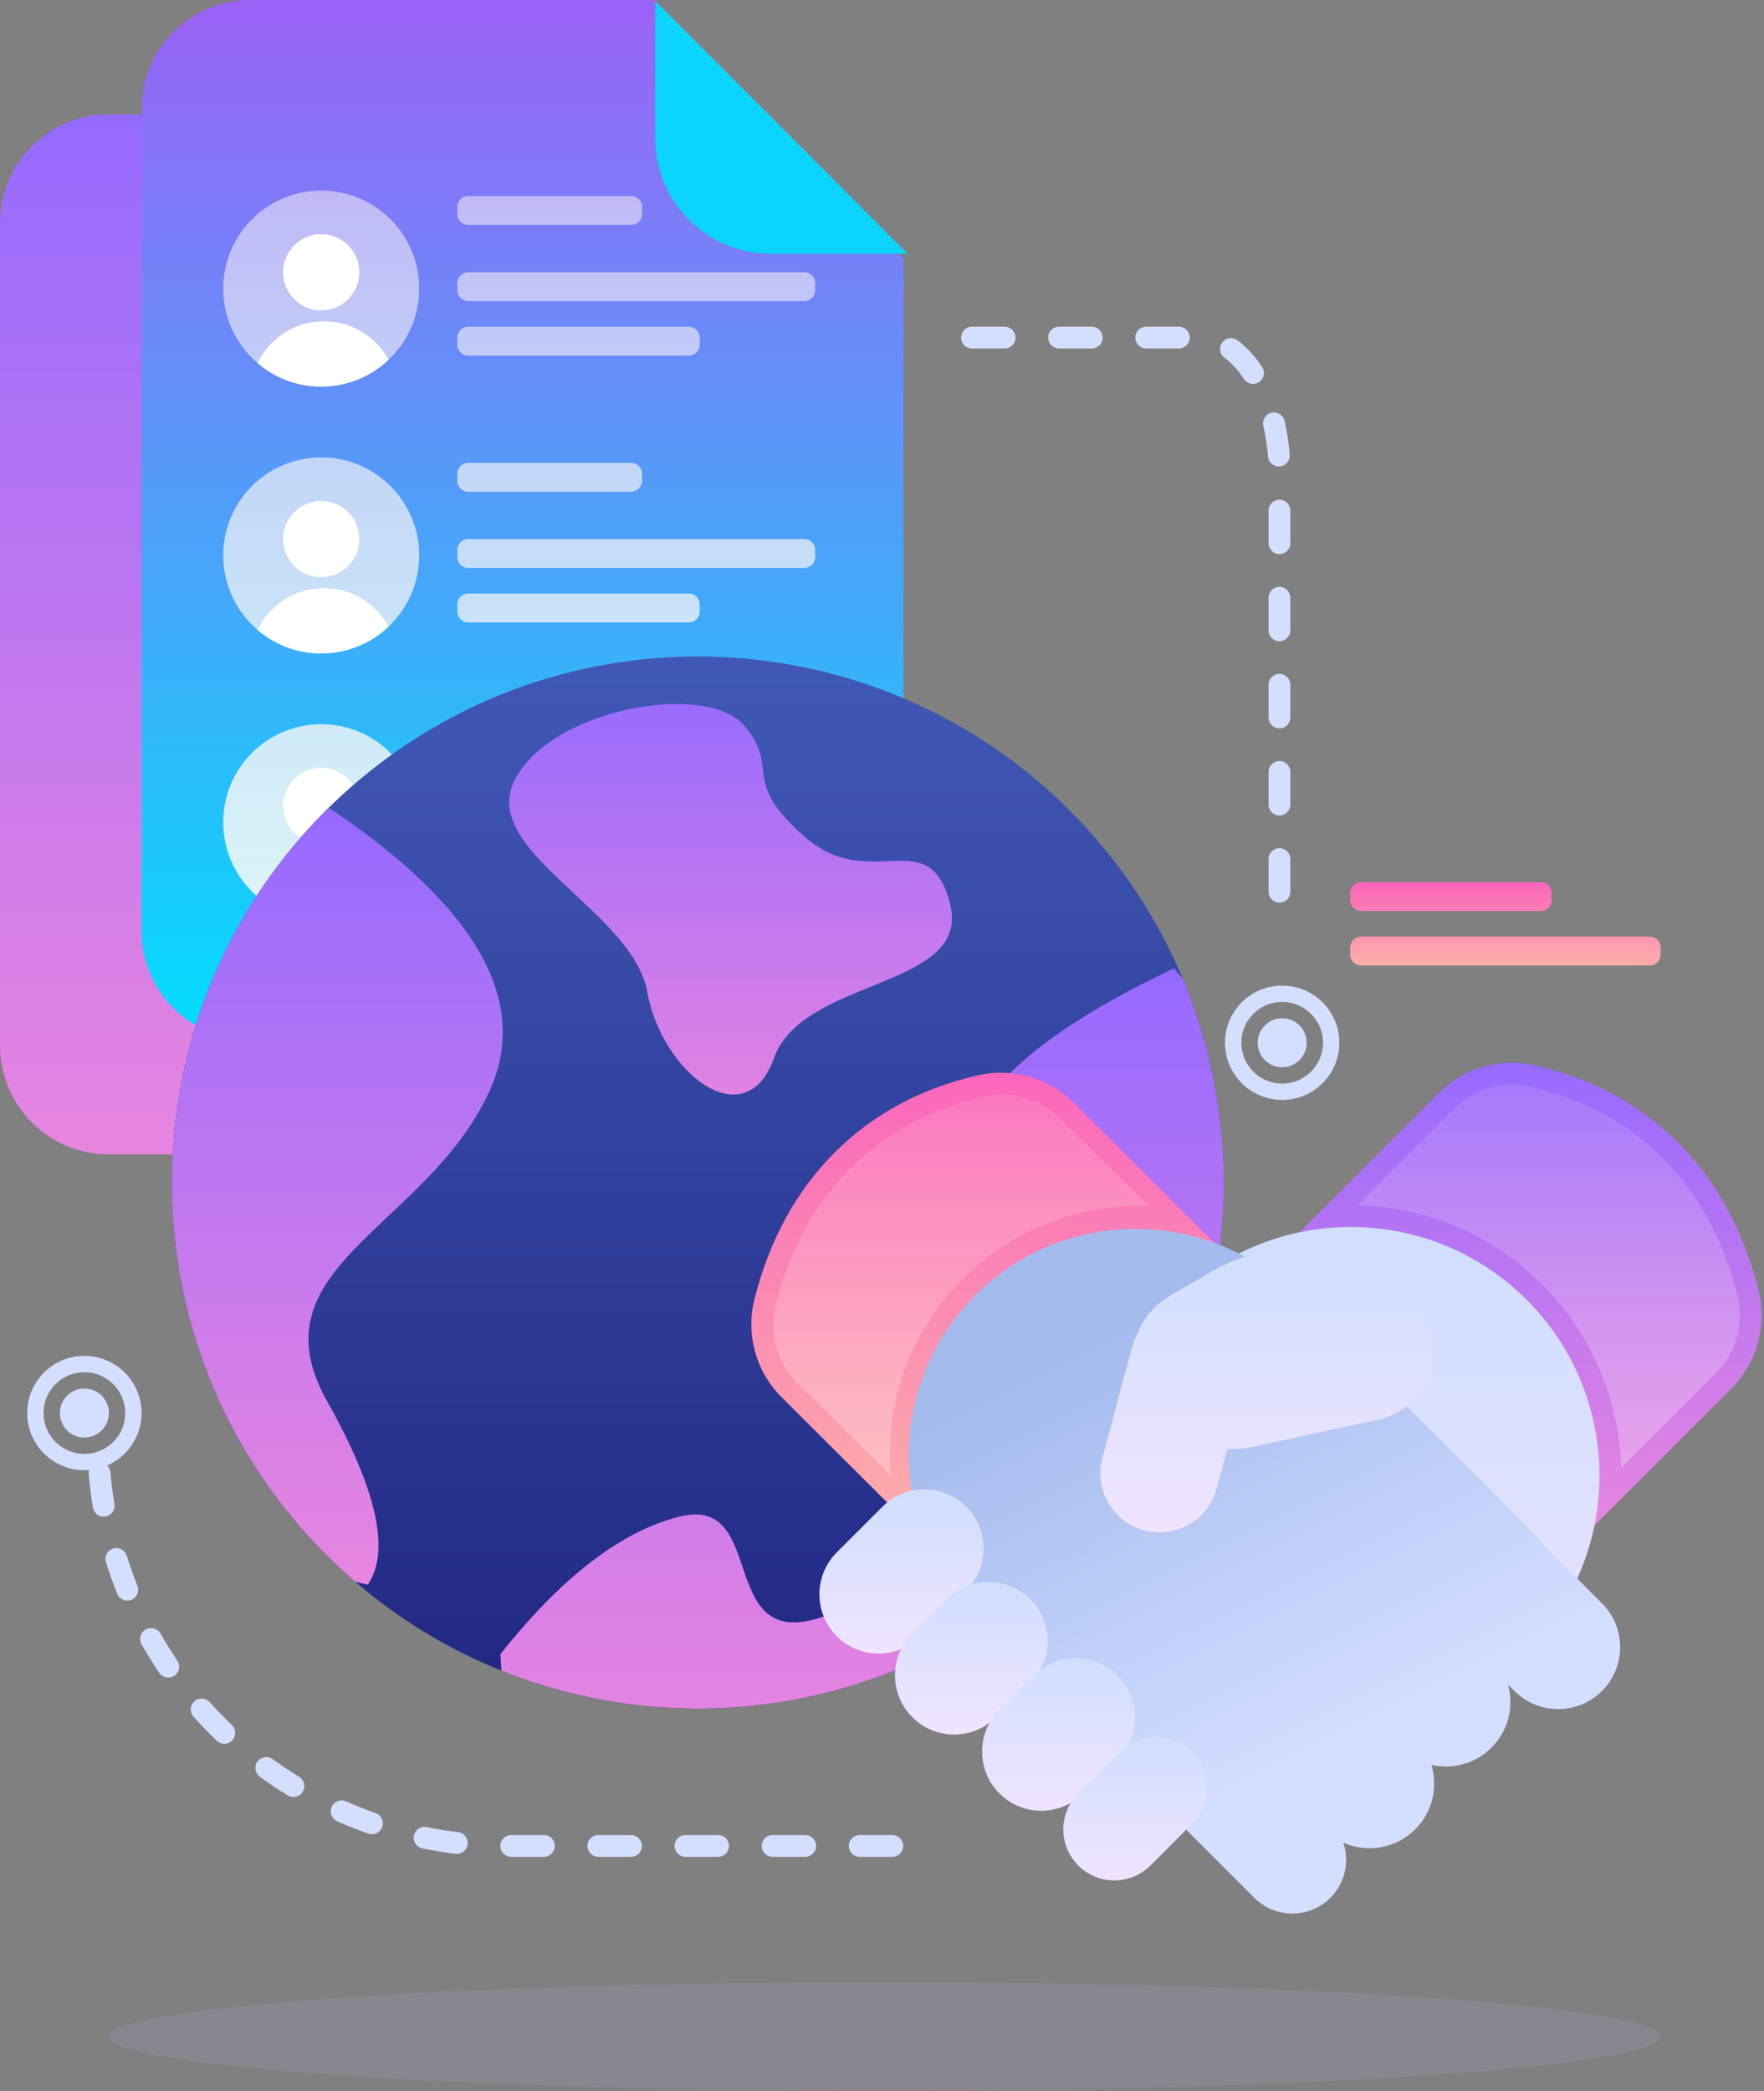 <?xml version="1.0" encoding="UTF-8"?>
<svg width="324px" height="384px" viewBox="0 0 324 384" version="1.1" xmlns="http://www.w3.org/2000/svg" xmlns:xlink="http://www.w3.org/1999/xlink">
    <rect x="0" y="0" width="324" height="384" fill="#808080" stroke="none"/>
    <title>agreement, partnership, world@2x</title>
    <defs>
        <linearGradient x1="50%" y1="0%" x2="50%" y2="100%" id="linearGradient-1">
            <stop stop-color="#966AFF" offset="0%"></stop>
            <stop stop-color="#E885E0" offset="100%"></stop>
        </linearGradient>
        <linearGradient x1="21.021%" y1="83.541%" x2="28.993%" y2="-7.463%" id="linearGradient-2">
            <stop stop-color="#A5FECB" offset="0%"></stop>
            <stop stop-color="#20BDFF" offset="100%"></stop>
        </linearGradient>
        <linearGradient x1="50%" y1="0%" x2="50%" y2="100%" id="linearGradient-3">
            <stop stop-color="#9D61F7" offset="0%"></stop>
            <stop stop-color="#00DEFC" offset="100%"></stop>
        </linearGradient>
        <linearGradient x1="50%" y1="-108.036%" x2="50%" y2="127.882%" id="linearGradient-4">
            <stop stop-color="#FFF2F2" stop-opacity="0.139" offset="0%"></stop>
            <stop stop-color="#FEFAF9" offset="100%"></stop>
        </linearGradient>
        <linearGradient x1="50%" y1="-42.979%" x2="50%" y2="100%" id="linearGradient-5">
            <stop stop-color="#5174D0" offset="0%"></stop>
            <stop stop-color="#1F2480" offset="100%"></stop>
        </linearGradient>
        <linearGradient x1="50%" y1="0%" x2="50%" y2="100%" id="linearGradient-6">
            <stop stop-color="#966AFF" offset="0%"></stop>
            <stop stop-color="#E885E0" offset="100%"></stop>
        </linearGradient>
        <linearGradient x1="50%" y1="0%" x2="50%" y2="100%" id="linearGradient-7">
            <stop stop-color="#966AFF" offset="0%"></stop>
            <stop stop-color="#E885E0" offset="100%"></stop>
        </linearGradient>
        <linearGradient x1="50%" y1="0%" x2="50%" y2="100%" id="linearGradient-8">
            <stop stop-color="#966AFF" offset="0%"></stop>
            <stop stop-color="#E885E0" offset="100%"></stop>
        </linearGradient>
        <linearGradient x1="50%" y1="0%" x2="50%" y2="100%" id="linearGradient-9">
            <stop stop-color="#FB65BC" offset="0%"></stop>
            <stop stop-color="#FCAFA9" offset="100%"></stop>
        </linearGradient>
        <linearGradient x1="50%" y1="0%" x2="50%" y2="100%" id="linearGradient-10">
            <stop stop-color="#966AFF" offset="0%"></stop>
            <stop stop-color="#E885E0" offset="100%"></stop>
        </linearGradient>
        <linearGradient x1="50%" y1="-30.96%" x2="50%" y2="127.882%" id="linearGradient-11">
            <stop stop-color="#FFF2F2" stop-opacity="0.139" offset="0%"></stop>
            <stop stop-color="#FEFAF9" offset="100%"></stop>
        </linearGradient>
        <linearGradient x1="50%" y1="0%" x2="50%" y2="100%" id="linearGradient-12">
            <stop stop-color="#FB65BC" offset="0%"></stop>
            <stop stop-color="#FCAFA9" offset="100%"></stop>
        </linearGradient>
        <linearGradient x1="50%" y1="-30.96%" x2="50%" y2="127.882%" id="linearGradient-13">
            <stop stop-color="#FFF2F2" stop-opacity="0.139" offset="0%"></stop>
            <stop stop-color="#FEFAF9" offset="100%"></stop>
        </linearGradient>
        <linearGradient x1="50%" y1="0%" x2="50%" y2="100%" id="linearGradient-14">
            <stop stop-color="#CFDEFF" offset="0%"></stop>
            <stop stop-color="#F1E4FF" offset="100%"></stop>
        </linearGradient>
        <linearGradient x1="28.653%" y1="19.036%" x2="59.327%" y2="78.281%" id="linearGradient-15">
            <stop stop-color="#A4BBED" offset="0%"></stop>
            <stop stop-color="#D4DFFF" offset="100%"></stop>
        </linearGradient>
        <linearGradient x1="50%" y1="0%" x2="50%" y2="100%" id="linearGradient-16">
            <stop stop-color="#CFDEFF" offset="0%"></stop>
            <stop stop-color="#F1E4FF" offset="100%"></stop>
        </linearGradient>
    </defs>
    <g id="Page-1" stroke="none" stroke-width="1" fill="none" fill-rule="evenodd">
        <g id="Business---Icon-Illustration" transform="translate(-1019, -482)">
            <g id="agreement,-partnership,-world" transform="translate(1019, 482)">
                <ellipse id="Shape" fill="#B6A0D1" fill-rule="nonzero" opacity="0.2" cx="162.5" cy="374" rx="142.5" ry="10"></ellipse>
                <path d="M235.5,196 C233.015,196 231,193.985 231,191.5 C231,189.015 233.015,187 235.5,187 C237.985,187 240,189.015 240,191.5 C240,193.985 237.985,196 235.5,196 Z M235.5,199 C239.642,199 243,195.642 243,191.5 C243,187.358 239.642,184 235.5,184 C231.358,184 228,187.358 228,191.5 C228,195.642 231.358,199 235.5,199 Z M235.5,202 C229.701,202 225,197.299 225,191.5 C225,185.701 229.701,181 235.5,181 C241.299,181 246,185.701 246,191.5 C246,197.299 241.299,202 235.5,202 Z M178.525,64 C177.421,64 176.525,63.105 176.525,62 C176.525,60.895 177.421,60 178.525,60 L184.525,60 C185.63,60 186.525,60.895 186.525,62 C186.525,63.105 185.63,64 184.525,64 L178.525,64 Z M194.525,64 C193.421,64 192.525,63.105 192.525,62 C192.525,60.895 193.421,60 194.525,60 L200.525,60 C201.63,60 202.525,60.895 202.525,62 C202.525,63.105 201.63,64 200.525,64 L194.525,64 Z M210.525,64 C209.421,64 208.525,63.105 208.525,62 C208.525,60.895 209.421,60 210.525,60 L216.525,60 C217.63,60 218.525,60.895 218.525,62 C218.525,63.105 217.63,64 216.525,64 L210.525,64 Z M224.908,65.713 C224.016,65.062 223.822,63.81 224.473,62.919 C225.125,62.027 226.376,61.832 227.268,62.484 C228.964,63.723 230.501,65.39 231.829,67.407 C232.437,68.329 232.182,69.569 231.259,70.177 C230.337,70.785 229.096,70.529 228.489,69.607 C227.412,67.973 226.199,66.657 224.908,65.713 Z M232.038,78.203 C231.785,77.128 232.451,76.051 233.526,75.798 C234.601,75.545 235.678,76.211 235.931,77.286 C236.403,79.287 236.723,81.381 236.883,83.528 C236.964,84.63 236.138,85.589 235.036,85.671 C233.934,85.753 232.975,84.926 232.894,83.824 C232.75,81.885 232.461,79.999 232.038,78.203 Z M233,93.766 C233,92.662 233.895,91.766 235,91.766 C236.105,91.766 237,92.662 237,93.766 L237,99.765 C237,100.87 236.105,101.765 235,101.765 C233.895,101.765 233,100.87 233,99.765 L233,93.766 Z M233,109.766 C233,108.662 233.895,107.766 235,107.766 C236.105,107.766 237,108.662 237,109.766 L237,115.765 C237,116.869 236.105,117.765 235,117.765 C233.895,117.765 233,116.869 233,115.765 L233,109.766 Z M233,125.765 C233,124.661 233.895,123.765 235,123.765 C236.105,123.765 237,124.661 237,125.765 L237,131.765 C237,132.869 236.105,133.765 235,133.765 C233.895,133.765 233,132.869 233,131.765 L233,125.765 Z M233,141.763 C233,140.659 233.895,139.763 235,139.763 C236.105,139.763 237,140.659 237,141.763 L237,147.763 C237,148.868 236.105,149.763 235,149.763 C233.895,149.763 233,148.868 233,147.763 L233,141.763 Z M233,157.766 C233,156.661 233.895,155.766 235,155.766 C236.105,155.766 237,156.661 237,157.766 L237,163.765 C237,164.87 236.105,165.765 235,165.765 C233.895,165.765 233,164.87 233,163.765 L233,157.766 Z M16.38,269.964 C16.09,269.988 15.796,270 15.5,270 C9.701,270 5,265.299 5,259.5 C5,253.701 9.701,249 15.5,249 C21.299,249 26,253.701 26,259.5 C26,263.816 23.396,267.523 19.674,269.138 C20.009,269.461 20.233,269.903 20.277,270.403 C20.446,272.349 20.692,274.282 21.014,276.197 C21.197,277.286 20.463,278.317 19.373,278.501 C18.284,278.684 17.253,277.949 17.069,276.86 C16.73,274.84 16.47,272.802 16.292,270.749 C16.268,270.475 16.301,270.21 16.38,269.964 L16.38,269.964 Z M163.898,337 C165.003,337 165.898,337.895 165.898,339 C165.898,340.105 165.003,341 163.898,341 L157.898,341 C156.794,341 155.898,340.105 155.898,339 C155.898,337.895 156.794,337 157.898,337 L163.898,337 Z M147.898,337 C149.003,337 149.898,337.895 149.898,339 C149.898,340.105 149.003,341 147.898,341 L141.898,341 C140.794,341 139.898,340.105 139.898,339 C139.898,337.895 140.794,337 141.898,337 L147.898,337 Z M131.898,337 C133.003,337 133.898,337.895 133.898,339 C133.898,340.105 133.003,341 131.898,341 L125.898,341 C124.794,341 123.898,340.105 123.898,339 C123.898,337.895 124.794,337 125.898,337 L131.898,337 Z M115.898,337 C117.003,337 117.898,337.895 117.898,339 C117.898,340.105 117.003,341 115.898,341 L109.898,341 C108.794,341 107.898,340.105 107.898,339 C107.898,337.895 108.794,337 109.898,337 L115.898,337 Z M99.898,337 C101.003,337 101.898,337.895 101.898,339 C101.898,340.105 101.003,341 99.898,341 L93.898,341 C92.794,341 91.898,340.105 91.898,339 C91.898,337.895 92.794,337 93.898,337 L99.898,337 Z M84.154,336.47 C85.25,336.602 86.032,337.598 85.899,338.695 C85.767,339.792 84.771,340.573 83.674,340.441 C81.629,340.194 79.6,339.866 77.591,339.457 C76.508,339.238 75.809,338.182 76.029,337.099 C76.249,336.017 77.304,335.318 78.387,335.537 C80.291,335.924 82.215,336.235 84.154,336.47 Z M68.988,332.96 C70.031,333.323 70.582,334.463 70.219,335.506 C69.856,336.549 68.716,337.1 67.673,336.737 C65.731,336.061 63.819,335.307 61.94,334.478 C60.93,334.032 60.472,332.852 60.918,331.841 C61.364,330.831 62.545,330.373 63.555,330.819 C65.336,331.605 67.148,332.319 68.988,332.96 Z M54.94,326.306 C55.882,326.882 56.178,328.114 55.601,329.056 C55.025,329.998 53.793,330.294 52.851,329.717 C51.1,328.645 49.391,327.503 47.731,326.294 C46.838,325.644 46.641,324.393 47.291,323.5 C47.941,322.607 49.192,322.41 50.085,323.06 C51.659,324.206 53.279,325.289 54.94,326.306 Z M42.583,316.793 C43.381,317.556 43.41,318.822 42.647,319.621 C41.884,320.419 40.618,320.448 39.82,319.685 C38.335,318.267 36.907,316.79 35.539,315.258 C34.804,314.434 34.876,313.17 35.7,312.434 C36.524,311.699 37.788,311.77 38.524,312.594 C39.82,314.047 41.174,315.448 42.583,316.793 Z M32.564,304.959 C33.185,305.872 32.947,307.116 32.033,307.737 C31.119,308.357 29.876,308.119 29.255,307.206 C28.101,305.507 27.016,303.762 26.002,301.977 C25.456,301.016 25.792,299.795 26.753,299.25 C27.713,298.704 28.934,299.041 29.48,300.001 C30.441,301.694 31.47,303.348 32.564,304.959 Z M25.239,291.21 C25.651,292.235 25.154,293.399 24.129,293.811 C23.104,294.223 21.94,293.726 21.528,292.701 C20.762,290.797 20.073,288.86 19.462,286.897 C19.134,285.842 19.723,284.721 20.778,284.393 C21.833,284.065 22.954,284.654 23.282,285.709 C23.86,287.57 24.514,289.405 25.239,291.21 Z M15.5,264 C13.015,264 11,261.985 11,259.5 C11,257.015 13.015,255 15.5,255 C17.985,255 20,257.015 20,259.5 C20,261.985 17.985,264 15.5,264 Z M15.5,267 C19.642,267 23,263.642 23,259.5 C23,255.358 19.642,252 15.5,252 C11.358,252 8,255.358 8,259.5 C8,263.642 11.358,267 15.5,267 Z" id="Shape" fill="#D4DFFF" fill-rule="nonzero"></path>
                <path d="M20,21 L94.25,21 L139.94,68.448 L139.94,192 C139.94,203.046 130.986,212 119.94,212 L20,212 C8.954,212 0,203.046 0,192 L0,41 C0,29.954 8.954,21 20,21 Z" id="Shape" fill="url(#linearGradient-1)"></path>
                <path d="M94.353,21.208 L140.699,67.595 L115.556,67.595 C103.846,67.595 94.353,58.094 94.353,46.373 L94.353,21.208 Z" id="Shape" fill="url(#linearGradient-2)" fill-rule="nonzero"></path>
                <path d="M46,0 L120.25,0 L165.94,47.448 L165.94,171 C165.94,182.046 156.986,191 145.94,191 L46,191 C34.954,191 26,182.046 26,171 L26,20 C26,8.954 34.954,0 46,0 Z" id="Shape" fill="url(#linearGradient-3)"></path>
                <path d="M59,71 C49.059,71 41,62.941 41,53 C41,43.059 49.059,35 59,35 C68.941,35 77,43.059 77,53 C77,62.941 68.941,71 59,71 Z M86,36 L115.925,36 C117.029,36 117.925,36.895 117.925,38 L117.925,39.306 C117.925,40.41 117.029,41.306 115.925,41.306 L86,41.306 C84.895,41.306 84,40.41 84,39.306 L84,38 C84,36.895 84.895,36 86,36 Z M86,50 L147.729,50 C148.834,50 149.729,50.895 149.729,52 L149.729,53.306 C149.729,54.41 148.834,55.306 147.729,55.306 L86,55.306 C84.895,55.306 84,54.41 84,53.306 L84,52 C84,50.895 84.895,50 86,50 Z M86,60 L126.526,60 C127.631,60 128.526,60.895 128.526,62 L128.526,63.306 C128.526,64.41 127.631,65.306 126.526,65.306 L86,65.306 C84.895,65.306 84,64.41 84,63.306 L84,62 C84,60.895 84.895,60 86,60 Z M59,120 C49.059,120 41,111.941 41,102 C41,92.059 49.059,84 59,84 C68.941,84 77,92.059 77,102 C77,111.941 68.941,120 59,120 Z M86,85 L115.925,85 C117.029,85 117.925,85.895 117.925,87 L117.925,88.306 C117.925,89.41 117.029,90.306 115.925,90.306 L86,90.306 C84.895,90.306 84,89.41 84,88.306 L84,87 C84,85.895 84.895,85 86,85 Z M86,99 L147.729,99 C148.834,99 149.729,99.895 149.729,101 L149.729,102.306 C149.729,103.41 148.834,104.306 147.729,104.306 L86,104.306 C84.895,104.306 84,103.41 84,102.306 L84,101 C84,99.895 84.895,99 86,99 Z M86,109 L126.526,109 C127.631,109 128.526,109.895 128.526,111 L128.526,112.306 C128.526,113.41 127.631,114.306 126.526,114.306 L86,114.306 C84.895,114.306 84,113.41 84,112.306 L84,111 C84,109.895 84.895,109 86,109 Z M59,169 C49.059,169 41,160.941 41,151 C41,141.059 49.059,133 59,133 C68.941,133 77,141.059 77,151 C77,160.941 68.941,169 59,169 Z" id="Shape" fill="url(#linearGradient-4)" opacity="0.966"></path>
                <path d="M59,57 C55.134,57 52,53.866 52,50 C52,46.134 55.134,43 59,43 C62.866,43 66,46.134 66,50 C66,53.866 62.866,57 59,57 Z M47.311,66.689 C49.483,62.142 54.125,59 59.5,59 C64.629,59 69.089,61.86 71.374,66.072 C68.149,69.127 63.793,71 59,71 C54.539,71 50.456,69.377 47.311,66.689 L47.311,66.689 Z M59,106 C55.134,106 52,102.866 52,99 C52,95.134 55.134,92 59,92 C62.866,92 66,95.134 66,99 C66,102.866 62.866,106 59,106 Z M47.311,115.689 C49.483,111.142 54.125,108 59.5,108 C64.629,108 69.089,110.86 71.374,115.072 C68.149,118.127 63.793,120 59,120 C54.539,120 50.456,118.377 47.311,115.689 L47.311,115.689 Z M59,155 C55.134,155 52,151.866 52,148 C52,144.134 55.134,141 59,141 C62.866,141 66,144.134 66,148 C66,151.866 62.866,155 59,155 Z" id="Shape" fill="#FFFFFF" fill-rule="nonzero"></path>
                <path d="M47.311,164.689 C49.483,160.142 54.125,157 59.5,157 C64.629,157 69.089,159.86 71.374,164.072 C68.149,167.127 63.793,169 59,169 C54.539,169 50.456,167.377 47.311,164.689 L47.311,164.689 Z" id="Shape" fill="#FFFFFF" fill-rule="nonzero"></path>
                <path d="M86,134 L115.925,134 C117.029,134 117.925,134.895 117.925,136 L117.925,137.306 C117.925,138.41 117.029,139.306 115.925,139.306 L86,139.306 C84.895,139.306 84,138.41 84,137.306 L84,136 C84,134.895 84.895,134 86,134 Z" id="Shape" fill="#FFE988" fill-rule="nonzero"></path>
                <path d="M86,148 L147.729,148 C148.834,148 149.729,148.895 149.729,150 L149.729,151.306 C149.729,152.41 148.834,153.306 147.729,153.306 L86,153.306 C84.895,153.306 84,152.41 84,151.306 L84,150 C84,148.895 84.895,148 86,148 Z" id="Shape" fill="#FFFFFF" fill-rule="nonzero"></path>
                <path d="M86,158 L126.526,158 C127.631,158 128.526,158.895 128.526,160 L128.526,161.306 C128.526,162.41 127.631,163.306 126.526,163.306 L86,163.306 C84.895,163.306 84,162.41 84,161.306 L84,160 C84,158.895 84.895,158 86,158 Z" id="Shape" fill="#FFFFFF" fill-rule="nonzero"></path>
                <path d="M120.353,0.208 L166.699,46.595 L141.556,46.595 C129.846,46.595 120.353,37.094 120.353,25.373 L120.353,0.208 Z" id="Shape" fill="#0BD5FC" fill-rule="nonzero"></path>
                <path d="M55.257,280.538 C20.255,240.273 24.522,179.258 64.786,144.257 C105.051,109.255 166.066,113.522 201.068,153.786 C236.069,194.051 231.803,255.066 191.538,290.068 C151.273,325.069 90.258,320.803 55.257,280.538 Z" id="Shape" fill="url(#linearGradient-5)"></path>
                <path d="M60.386,148.324 C87.715,166.635 97.512,184.081 89.775,200.663 C78.147,225.584 46.258,232.699 60.055,257.274 C69.253,273.658 71.748,284.906 67.539,291.017 L65.277,290.508 C61.75,287.477 58.398,284.152 55.257,280.538 C21.575,241.791 24.256,183.829 60.386,148.324 L60.386,148.324 Z" id="Shape" fill="url(#linearGradient-6)"></path>
                <path d="M217.283,179.823 C232.961,217.227 223.818,262.007 191.538,290.068 C163.233,314.673 124.672,319.873 92.104,306.803 L91.906,303.791 C103.155,289.608 114.125,281.184 124.815,278.52 C140.849,274.525 131.822,302.337 149.751,297.343 C167.679,292.349 152.607,278.648 173.936,272.723 C195.266,266.798 189.07,243.181 178.827,221.626 C171.998,207.255 184.266,192.66 215.629,177.839 L217.283,179.823 Z" id="Shape" fill="url(#linearGradient-7)"></path>
                <path d="M147.857,153.718 C159.977,164.256 170.734,150.734 174.54,166.146 C178.346,181.557 147.447,179.52 142.177,194.278 C136.907,209.036 121.538,197.029 118.87,182.125 C116.203,167.22 87.661,156.206 94.618,143.083 C101.576,129.961 129.701,125.215 136.616,133.169 C143.53,141.124 135.737,143.179 147.857,153.718 Z" id="Shape" fill="url(#linearGradient-8)"></path>
                <path d="M250,162 L283,162 C284.105,162 285,162.895 285,164 L285,165.306 C285,166.41 284.105,167.306 283,167.306 L250,167.306 C248.895,167.306 248,166.41 248,165.306 L248,164 C248,162.895 248.895,162 250,162 Z M250,172 L303,172 C304.105,172 305,172.895 305,174 L305,175.306 C305,176.41 304.105,177.306 303,177.306 L250,177.306 C248.895,177.306 248,176.41 248,175.306 L248,174 C248,172.895 248.895,172 250,172 Z" id="Shape" fill="url(#linearGradient-9)"></path>
                <path d="M281.998,195.655 C292.442,198.077 301.17,202.794 308.183,209.807 C315.264,216.888 320.199,225.913 322.985,236.881 C324.635,243.374 322.743,250.257 318.005,254.995 L292.5,280.5 L238.5,226.5 L264.271,200.729 C268.908,196.092 275.609,194.174 281.998,195.655 Z" id="Shape" fill="url(#linearGradient-10)"></path>
                <path d="M249.317,221.34 L267.099,203.558 C270.76,199.897 276.051,198.382 281.094,199.552 C290.824,201.808 298.882,206.163 305.355,212.635 C311.91,219.191 316.494,227.575 319.108,237.866 C320.411,242.992 318.917,248.426 315.177,252.166 L297.76,269.583 C297.416,257.346 292.574,245.211 283.234,235.871 C273.842,226.479 261.624,221.635 249.317,221.34 Z" id="Shape" fill="url(#linearGradient-11)" opacity="0.34"></path>
                <path d="M179.538,197.49 C185.922,196.014 192.617,197.924 197.251,202.543 L223,228.213 L169.045,282 L143.561,256.595 C138.827,251.876 136.936,245.021 138.585,238.553 C141.369,227.628 146.299,218.639 153.375,211.585 C160.382,204.6 169.103,199.902 179.538,197.49 Z" id="Shape" fill="url(#linearGradient-12)"></path>
                <path d="M163.598,271 L146.419,253.938 C142.657,250.202 141.155,244.775 142.465,239.655 C145.094,229.376 149.704,221.002 156.296,214.455 C162.805,207.991 170.909,203.641 180.694,201.388 C185.766,200.219 191.086,201.732 194.768,205.388 L211,221.51 C198.704,221.073 186.265,225.516 176.879,234.838 C166.909,244.739 162.482,258.061 163.598,271 Z" id="Shape" fill="url(#linearGradient-13)" opacity="0.34"></path>
                <path d="M215.831,238.7 C233.663,220.868 262.574,220.868 280.406,238.7 C298.238,256.532 298.238,285.443 280.406,303.275 L238.588,345.093 L174.013,280.518 L215.831,238.7 L215.831,238.7 Z" id="Shape" fill="url(#linearGradient-14)"></path>
                <path d="M218.067,335.727 L179.129,296.789 C162.859,280.52 162.859,254.141 179.129,237.871 C195.398,221.602 221.777,221.602 238.047,237.871 L282.693,282.518 L282.503,282.709 L294.245,294.451 C298.687,298.893 298.687,306.096 294.245,310.538 C289.803,314.98 282.601,314.98 278.158,310.538 L276.989,309.369 C278.092,313.357 277.076,317.807 273.942,320.942 C270.951,323.932 266.762,324.994 262.92,324.128 C264.132,328.176 263.139,332.744 259.942,335.942 C256.372,339.511 251.095,340.333 246.739,338.407 C247.888,341.845 247.093,345.79 244.356,348.527 C240.499,352.384 234.247,352.384 230.391,348.527 L217.828,335.965 L218.067,335.727 L218.067,335.727 Z" id="Shape" fill="url(#linearGradient-15)"></path>
                <path d="M162.098,276.69 C166.345,272.443 173.23,272.443 177.477,276.69 C181.724,280.937 181.724,287.822 177.477,292.069 L169.069,300.477 C164.822,304.724 157.937,304.724 153.69,300.477 C149.443,296.23 149.443,289.345 153.69,285.098 L162.098,276.69 Z" id="Shape" fill="url(#linearGradient-14)"></path>
                <path d="M225.424,266.109 L223.483,273.354 C221.929,279.156 215.965,282.598 210.164,281.044 C204.362,279.489 200.92,273.526 202.474,267.725 L207.892,247.504 C208.132,246.608 208.478,245.768 208.911,244.994 C209.992,242.129 212.033,239.605 214.892,237.955 L222.875,233.345 C234.597,226.578 249.403,228.533 258.966,238.111 L259.616,238.762 C264.703,243.856 264.696,252.109 259.602,257.195 C257.834,258.961 255.596,260.181 253.154,260.71 L230.151,265.695 C228.573,266.037 226.986,266.17 225.424,266.109 L225.424,266.109 Z" id="Shape" fill="url(#linearGradient-16)"></path>
                <path d="M173.855,293.69 C178.102,289.443 184.988,289.443 189.235,293.69 C193.482,297.937 193.482,304.822 189.235,309.069 L182.948,315.356 C178.701,319.603 171.815,319.603 167.568,315.356 C163.322,311.109 163.322,304.223 167.568,299.976 L173.855,293.69 Z" id="Shape" fill="url(#linearGradient-14)"></path>
                <path d="M189.855,307.69 C194.102,303.443 200.988,303.443 205.235,307.69 C209.482,311.937 209.482,318.822 205.235,323.069 L198.948,329.356 C194.701,333.603 187.815,333.603 183.568,329.356 C179.322,325.109 179.322,318.223 183.568,313.976 L189.855,307.69 Z" id="Shape" fill="url(#linearGradient-14)"></path>
                <path d="M205.746,321.629 C209.408,317.968 215.343,317.968 219.005,321.629 C222.666,325.29 222.666,331.226 219.005,334.887 L211.304,342.588 C207.643,346.249 201.707,346.249 198.046,342.588 C194.384,338.927 194.384,332.991 198.046,329.33 L205.746,321.629 Z" id="Shape" fill="url(#linearGradient-14)"></path>
            </g>
        </g>
    </g>
</svg>